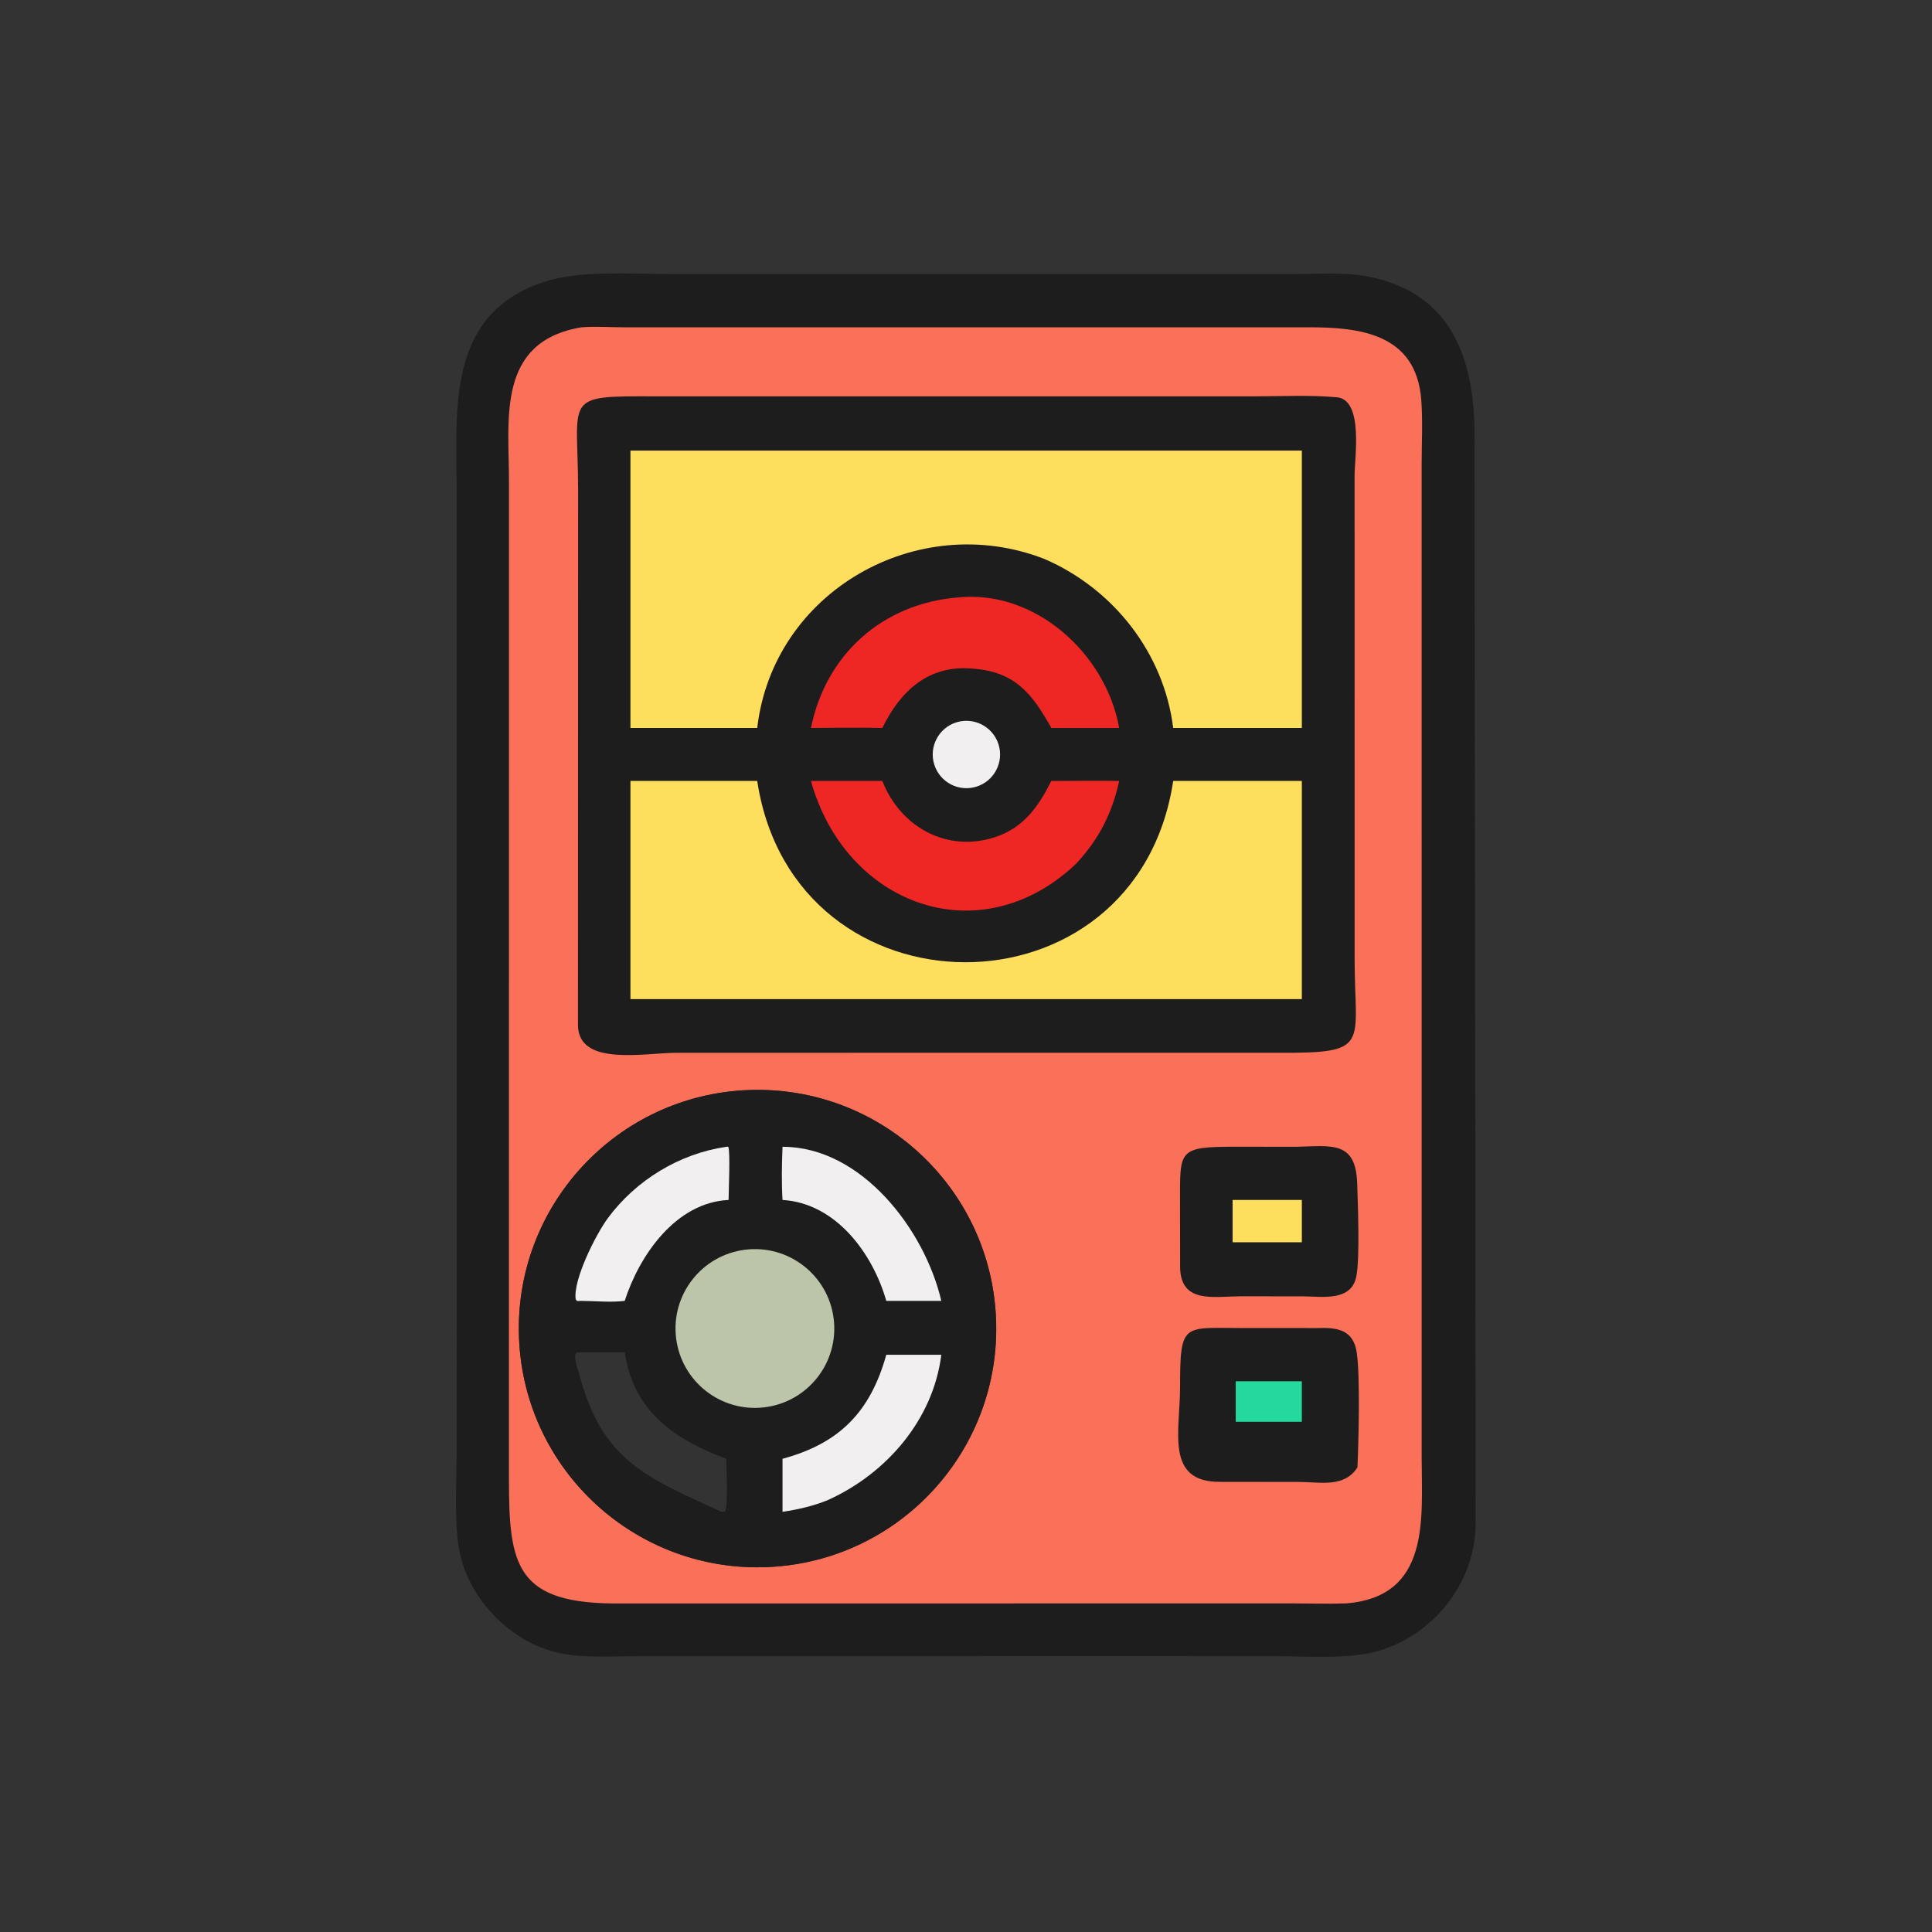 <?xml version="1.0" encoding="utf-8" ?>
<svg height="64" viewBox="0 0 64 64" width="64" xmlns="http://www.w3.org/2000/svg">
    <rect x="0" y="0" width="64" height="64" fill="#333333" stroke="none"/>
    <path d="M208.226 72.627L343.954 72.619C349.875 72.619 356.325 72.116 362.141 73.203C385.054 77.484 390.769 95.563 390.762 115.396L391.061 403.379C391.188 419.189 379.906 433.557 364.74 437.665C357.041 439.751 345.961 438.912 337.848 438.913L304.125 438.904L168.902 438.913C162.24 438.914 154.971 439.447 148.436 438.119C135.339 435.458 123.726 423.369 121.604 410.211C120.361 402.505 121.008 392.426 121.013 384.535L121.01 129.684C121.007 108.721 118.226 83.275 144.024 74.75C153.676 71.56 167.091 72.618 177.337 72.618L208.226 72.627ZM203.629 415.281C238.435 413.697 265.408 384.265 263.956 349.453C262.503 314.64 233.174 287.557 198.356 288.878C163.352 290.205 136.092 319.727 137.551 354.725C139.011 389.724 168.636 416.873 203.629 415.281Z" fill="#1E1D1D"
        transform="scale(0.125 0.125)" />
    <path d="M154.003 86.754C157.628 86.442 161.549 86.732 165.204 86.737L346.779 86.737C360.101 86.727 375.303 88.283 376.649 105.959C377.074 111.542 376.757 117.371 376.75 122.979L376.757 386.264C376.758 402.254 379.241 423.096 356.772 424.914C352.096 425.076 347.356 424.922 342.673 424.919L164.437 424.935C136.59 425.199 134.873 414.888 134.875 391.847L134.883 127.434C134.879 110.94 131.587 90.561 154.003 86.754ZM203.629 415.281C238.435 413.697 265.408 384.265 263.956 349.453C262.503 314.64 233.174 287.557 198.356 288.878C163.352 290.205 136.092 319.727 137.551 354.725C139.011 389.724 168.636 416.873 203.629 415.281Z" fill="#FB7058"
        transform="scale(0.125 0.125)" />
    <path d="M173.813 105.037L332.515 105.033C339.715 105.026 347.129 104.643 354.298 105.284C361.395 105.918 358.986 121.339 358.979 126.011L358.993 254.3C359.008 277.024 363.473 279.135 338.875 278.993L179.219 279.002C170.971 279.003 153.25 282.732 153.17 271.698L153.205 129.965C153.198 104.898 148.789 104.94 173.813 105.037Z" fill="#1E1D1D"
        transform="scale(0.125 0.125)" />
    <path d="M230.523 119.416L345.002 119.416L345.002 192.92L310.91 192.92C308.438 173.071 295.124 156.084 276.812 148.139C243.121 135.004 204.876 156.742 200.672 192.92L167.076 192.92L167.076 119.416L230.523 119.416Z" fill="#FEDE5D"
        transform="scale(0.125 0.125)" />
    <path d="M167.076 206.963L200.672 206.963C210.388 270.943 301.23 271.098 310.91 206.963L345.002 206.963L345.002 216.625L345.002 264.773L167.076 264.773L167.076 206.963Z" fill="#FEDE5D"
        transform="scale(0.125 0.125)" />
    <path d="M253.605 158.351C274.136 156.082 293.037 173.087 296.597 192.92L278.618 192.92C273.529 183.878 269.066 177.931 257.559 177.171C246.128 176.203 238.636 183.024 233.829 192.92C227.541 192.758 221.207 192.888 214.914 192.92C218.823 173.52 233.742 160.069 253.605 158.351Z" fill="#EE2725"
        transform="scale(0.125 0.125)" />
    <path d="M230.523 206.963L233.829 206.963C238.567 219.115 250.932 226.078 263.753 221.829C271.34 219.315 275.16 213.77 278.618 206.963C284.611 206.974 290.605 206.873 296.597 206.963C294.674 215.651 291.203 222.421 285.137 228.944C259.561 253.103 224.043 239.798 214.914 206.963L230.523 206.963Z" fill="#EE2725"
        transform="scale(0.125 0.125)" />
    <path d="M253.471 191.424C258.154 189.977 263.128 192.577 264.613 197.248C266.097 201.92 263.536 206.914 258.876 208.435C254.164 209.973 249.102 207.377 247.601 202.653C246.1 197.93 248.736 192.888 253.471 191.424Z" fill="#F1EFEF"
        transform="scale(0.125 0.125)" />
    <path d="M198.356 288.878C233.174 287.557 262.503 314.64 263.956 349.453C265.408 384.265 238.435 413.697 203.629 415.281C168.636 416.873 139.011 389.724 137.551 354.725C136.092 319.727 163.352 290.205 198.356 288.878ZM191.182 400.651L192.119 400.571C193.041 398.797 192.481 389.143 192.465 386.593C178.374 381.315 167.883 373.885 165.553 358.344L154.003 358.344L152.734 358.496C151.806 359.685 153.169 362.818 153.513 364.151C159.579 387.699 172.333 391.862 191.182 400.651Z" fill="#1E1D1D"
        transform="scale(0.125 0.125)" />
    <path d="M197.382 331.2C208.958 329.717 219.529 337.939 220.94 349.524C222.351 361.109 214.063 371.628 202.469 372.967C190.978 374.293 180.572 366.094 179.173 354.611C177.774 343.129 185.908 332.671 197.382 331.2Z" fill="#BCC4AA"
        transform="scale(0.125 0.125)" />
    <path d="M234.875 359.033L249.456 359.033C247.307 376.208 234.979 390.465 219.465 397.502C215.538 399.129 211.561 400.01 207.377 400.651L207.377 386.593C222.307 382.563 230.618 374.31 234.875 359.033Z" fill="#F1EFEF"
        transform="scale(0.125 0.125)" />
    <path d="M207.377 303.913C228.275 303.878 245.062 325.853 249.456 344.747L234.875 344.747C231.293 332.194 221.56 318.859 207.377 317.999C207.093 313.433 207.188 308.489 207.377 303.913Z" fill="#F1EFEF"
        transform="scale(0.125 0.125)" />
    <path d="M192.465 303.913L192.999 303.898C193.569 305.252 193.092 315.65 193.083 317.999C179.077 318.673 169.447 332.659 165.553 344.747C161.847 345.205 157.757 344.76 154.003 344.747L152.934 344.786L152.562 344.334C151.829 339.194 157.9 327.135 161.087 322.821C168.54 312.735 180.073 305.72 192.465 303.913Z" fill="#F1EFEF"
        transform="scale(0.125 0.125)" />
    <path d="M349.191 351.95C354.61 351.74 358.679 352.513 359.553 358.454C360.494 364.846 360.041 382.01 359.74 388.846C356.286 394.363 349.792 392.733 344.189 392.728L323.367 392.706C308.722 392.84 312.717 379.286 312.73 367.656C312.75 350.301 313.464 351.942 329.346 351.94L349.191 351.95Z" fill="#1E1D1D"
        transform="scale(0.125 0.125)" />
    <path d="M327.482 366.051L345.002 366.051L345.002 376.789L327.482 376.789L327.482 366.051Z" fill="#25D99E"
        transform="scale(0.125 0.125)" />
    <path d="M343.612 303.913C353.061 303.654 359.33 302.339 359.676 313.711C359.839 319.096 360.408 333.271 359.451 338.229C358.147 344.984 350.408 343.571 345.371 343.551L328.764 343.526C321.516 343.591 312.849 345.497 312.743 335.802L312.72 318.557C312.727 304.746 312.111 303.89 327.511 303.894L343.612 303.913Z" fill="#1E1D1D"
        transform="scale(0.125 0.125)" />
    <path d="M326.653 317.999L345.002 317.999L345.002 329.213L326.653 329.213L326.653 317.999Z" fill="#FEDE5D"
        transform="scale(0.125 0.125)" />
</svg>